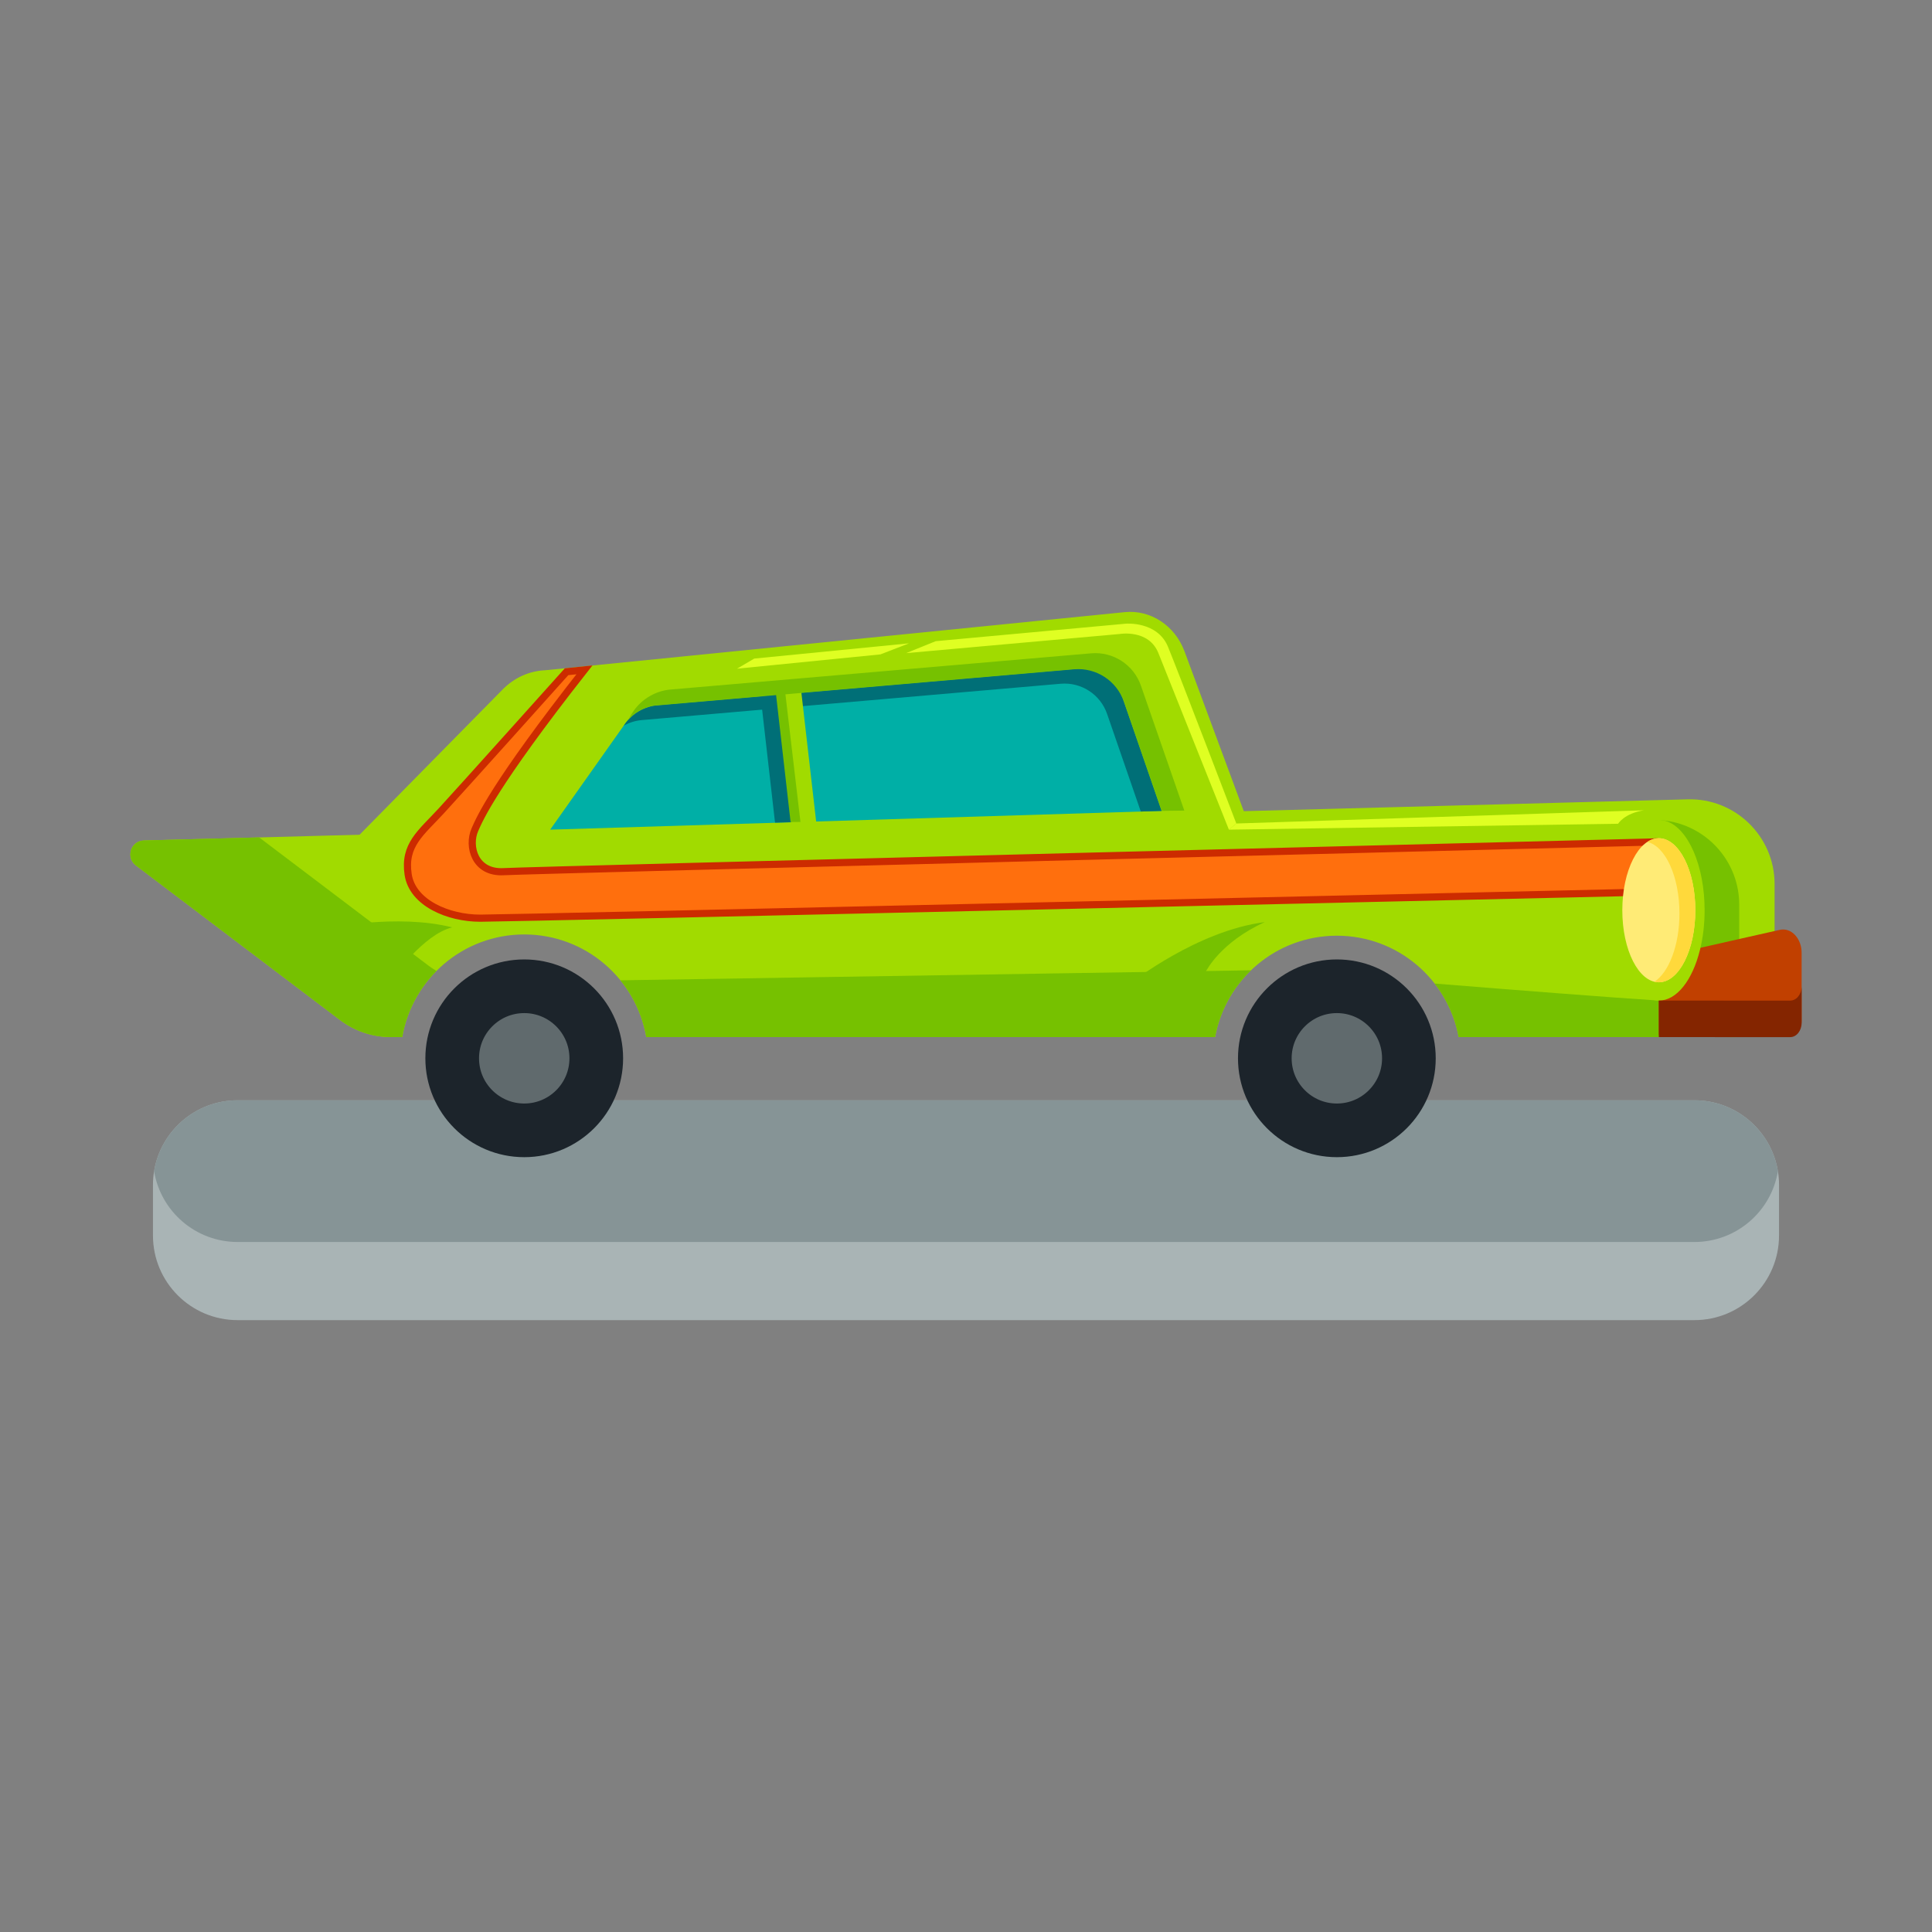 <?xml version="1.0" encoding="utf-8"?>
<!-- Generator: Adobe Illustrator 26.0.3, SVG Export Plug-In . SVG Version: 6.00 Build 0)  -->
<svg version="1.1" id="Слой_1" xmlns="http://www.w3.org/2000/svg" xmlns:xlink="http://www.w3.org/1999/xlink" x="0px" y="0px"
	 viewBox="0 0 1080 1080" style="enable-background:new 0 0 1080 1080;" xml:space="preserve">
<rect x="0" y="0" width="1080" height="1080" fill="#808080" stroke="none"/>
<style type="text/css">
	.st0{fill:#E5E5E5;}
	.st1{fill:#EA5F00;}
	.st2{fill:#C65000;}
	.st3{fill:#FF7300;}
	.st4{fill:#899296;stroke:#54606D;stroke-width:15;stroke-miterlimit:10;}
	.st5{fill:#778389;stroke:#54606D;stroke-width:15;stroke-linecap:round;stroke-linejoin:round;stroke-miterlimit:10;}
	.st6{fill:#54606D;}
	.st7{fill:#FFBE2C;}
	.st8{fill:#FF9D00;}
	.st9{fill:#899296;}
	.st10{fill:#BCBFC1;}
	.st11{fill:#FFD488;}
	.st12{fill:#96FF31;}
	.st13{fill:#84EA00;}
	.st14{fill:#FF2A00;}
	.st15{fill:#DD0A00;}
	.st16{fill:#FFEEA9;}
	.st17{fill:#FFDC9F;}
	.st18{fill:#606A6D;stroke:#1C242B;stroke-width:30;stroke-miterlimit:10;}
	.st19{fill:#FFCF48;}
	.st20{fill:#FF7761;}
	.st21{fill:#606A6D;}
	.st22{fill:#005B77;}
	.st23{fill:#00404F;}
	.st24{fill:#9DA6A8;}
	.st25{fill:#384042;}
	.st26{fill:#00D6D6;}
	.st27{fill:#00F9EC;}
	.st28{fill:#606A6D;stroke:#1C242B;stroke-width:80;stroke-miterlimit:10;}
	.st29{fill:#606A6D;stroke:#1C242B;stroke-width:60;stroke-miterlimit:10;}
	.st30{fill:#00899B;}
	.st31{fill:#006A7C;}
	.st32{fill:#00BBC9;}
	.st33{fill:#FFDA00;}
	.st34{fill:#F7B000;}
	.st35{fill:#FFEA80;}
	.st36{fill:#7C9998;}
	.st37{fill:none;stroke:#B73800;stroke-width:8;stroke-miterlimit:10;}
	.st38{fill:#A1B2B1;}
	.st39{fill:#42727A;}
	.st40{fill:#B73800;}
	.st41{fill:#A9B4B5;}
	.st42{fill:#869496;}
	.st43{fill:#A1DB00;}
	.st44{fill:#76C100;}
	.st45{fill:#00AFA6;}
	.st46{fill:#006F77;}
	.st47{fill:#C14000;}
	.st48{fill:#FF6F0D;stroke:#CC2B00;stroke-width:4;stroke-miterlimit:10;}
	.st49{fill:#FFEB76;}
	.st50{fill:#FFD93B;}
	.st51{fill:#842500;}
	.st52{fill:#DFFF22;}
	.st53{fill:#6CF5FF;}
	.st54{fill:#00CFFF;}
	.st55{fill:#00A5F7;}
	.st56{fill:none;stroke:#9B00CE;stroke-width:3;stroke-miterlimit:10;}
	.st57{fill:none;stroke:#D376FF;stroke-width:3;stroke-miterlimit:10;}
	.st58{fill:none;stroke:#7400A5;stroke-width:3;stroke-miterlimit:10;}
	.st59{fill:#BBFDFF;}
	.st60{fill:#92FCFF;}
	.st61{fill:#A6FFFF;}
	.st62{fill:none;stroke:#F7ABFF;stroke-width:3;stroke-miterlimit:10;}
	.st63{fill:#D08DFF;}
	.st64{fill:#AF48FF;}
	.st65{fill:#7F00E2;}
	.st66{fill:#ECC2FF;}
	.st67{fill:#006FDD;}
	.st68{fill:#004FC1;}
	.st69{fill:#2A333A;stroke:#A0ACAF;stroke-width:30;stroke-miterlimit:10;}
	.st70{fill:#DB0000;}
	.st71{fill:#9B0000;}
	.st72{fill:#7C0000;}
	.st73{fill:#FF1F1F;}
	.st74{fill:#80C6FF;}
	.st75{fill:#E2E2E2;}
</style>
<g>
	<path class="st41" d="M994.49,662.39v28.25c0,26.14-21.19,47.32-47.32,47.32H132.83c-26.13,0-47.32-21.18-47.32-47.32v-28.25
		c0-2.63,0.21-5.2,0.63-7.71c3.68-22.47,23.18-39.61,46.69-39.61h814.34c23.51,0,43.01,17.14,46.69,39.61
		C994.28,657.19,994.49,659.76,994.49,662.39z"/>
	<path class="st42" d="M993.86,654.68c-3.68,22.47-23.19,39.6-46.69,39.6H132.83c-23.5,0-43.01-17.13-46.69-39.6
		c3.68-22.47,23.18-39.61,46.69-39.61h814.34C970.68,615.07,990.18,632.21,993.86,654.68z"/>
	<g>
		<path class="st43" d="M943.38,446.83L80.35,469.84c-7.28,0.29-10.19,9.55-4.38,13.95l114.09,86.4c8.19,6.2,18.18,9.56,28.46,9.56
			h6.32c5.63-32.59,34.02-57.39,68.22-57.39s62.59,24.8,68.22,57.39h317.95c5.91-32.25,34.14-56.69,68.09-56.69
			c33.96,0,62.18,24.45,68.09,56.69h156.61c11.04,0,19.99-8.95,19.99-19.99v-65.57C992.01,467.53,970.03,446.12,943.38,446.83z"/>
		<g>
			<path class="st44" d="M927.29,549.1v10.23c-27.1-1.74-78.96-5.79-125.3-9.52c6.68,8.59,11.38,18.79,13.42,29.92h156.61
				c11.04,0,19.99-8.95,19.99-19.99v-10.5L927.29,549.1z"/>
			<path class="st44" d="M699.32,542.4L346.84,548c7.3,8.99,12.38,19.85,14.43,31.74h317.95
				C681.89,565.19,689.09,552.24,699.32,542.4z"/>
		</g>
		<path class="st44" d="M243.97,542.75c-1.58-0.93-3.11-1.95-4.58-3.06l-94.52-71.58l-64.52,1.72c-7.28,0.29-10.19,9.55-4.38,13.95
			l114.09,86.4c8.19,6.2,18.18,9.56,28.46,9.56h6.32C227.3,565.43,234.15,552.62,243.97,542.75z"/>
		<path class="st43" d="M697.76,460.12l-497.78,7.54L281,385.4c6.41-6.51,14.79-10.31,23.6-10.71l324.15-32.5
			c14.44-1.45,28.05,7.5,33.42,21.98L697.76,460.12z"/>
		<path class="st45" d="M367.67,394.21l234.11-20.31c11.5-1,22.2,5.95,25.97,16.86l21.59,62.53l-341.79,10.49l41.74-59.03
			C353.58,398.71,360.3,394.85,367.67,394.21z"/>
		<path class="st46" d="M358.79,402.53l234.11-20.31c11.5-1,22.2,5.95,25.97,16.86l18.84,54.57l11.64-0.36l-21.59-62.53
			c-3.77-10.91-14.47-17.86-25.97-16.86l-234.11,20.31c-7.38,0.64-14.1,4.5-18.37,10.54l-0.64,0.9
			C351.74,403.93,355.18,402.84,358.79,402.53z"/>
		<polygon class="st46" points="447.46,459.48 433.25,459.85 425.18,389.19 438.87,387.63 		"/>
		
			<rect x="439.34" y="373.8" transform="matrix(0.994 -0.114 0.114 0.994 -46.627 53.443)" class="st43" width="13.78" height="125.16"/>
		<path class="st44" d="M972.23,505.72v65.57c0,3.03-0.67,5.9-1.88,8.47l-41.5-0.01v-20.41c-14.14,0-25.61-22.61-25.61-50.49
			c0-27.01,10.75-49.06,24.27-50.43c0.01,0,0.02,0,0.02,0c1.92,0.11,3.82,0.33,5.68,0.66C955.33,463.01,972.23,482.35,972.23,505.72
			z"/>
		<path class="st47" d="M1007.12,532.64v37.98c0,4.42-2.85,8-6.37,8h-31.96l-41.5-0.01v-43.55l23-5.19l20.38-4.61l24.38-5.5
			C1001.37,518.46,1007.12,524.59,1007.12,532.64z"/>
		<path class="st44" d="M219.12,547.31c0,0,17.47-25.06,33.66-28.89c-30.55-7.83-70.36,0.51-70.36,0.51L219.12,547.31z"/>
		<path class="st43" d="M952.89,508.85c0,7.95-0.93,15.47-2.6,22.16c-4.15,16.78-12.89,28.33-23,28.33
			c-14.14,0-25.61-22.61-25.61-50.49c0-27.01,10.75-49.06,24.27-50.43c0.01,0,0.02,0,0.02,0c0.44-0.05,0.88-0.07,1.32-0.07
			c1.49,0,2.94,0.25,4.36,0.73C943.71,463.16,952.89,483.89,952.89,508.85z"/>
		<path class="st48" d="M316.71,375.5c0,0-58.63,65.4-70.04,77.79s-20.96,18.99-18.52,35.5c2.37,16,22.52,24.48,40.3,24.48
			s640.89-14.32,640.89-14.32l14.33-28.27c0,0-626.07,15.68-642.13,16.59c-16.06,0.91-20.2-14.15-16.06-23.51
			c2.64-5.96,10.25-24.41,61.21-89.29L316.71,375.5z"/>
		<ellipse class="st49" cx="927.29" cy="508.84" rx="20.41" ry="40.26"/>
		<path class="st50" d="M927.29,468.58c-2.25,0-4.4,0.73-6.42,2.05c10.11,2.4,17.95,19.37,17.95,39.96
			c0,17.81-5.86,32.9-13.99,38.21c0.81,0.19,1.63,0.3,2.46,0.3c11.27,0,20.41-18.03,20.41-40.26
			C947.71,486.61,938.57,468.58,927.29,468.58z"/>
		<path class="st51" d="M1000.75,559.34h-31.96l-41.5-0.01v20.42l41.5,0.01h31.96c3.52,0,6.37-3.58,6.37-8v-20.42
			C1007.12,555.76,1004.27,559.34,1000.75,559.34z"/>
		<polygon class="st44" points="447.46,459.48 441.94,459.53 433.8,388.21 439,387.62 		"/>
		<path class="st44" d="M365.35,394.52l235.03-20.38c12.34-1.07,23.83,6.39,27.87,18.1l21.09,61.05l12.7-0.16l-24.25-69.82
			c-4.04-11.71-15.53-19.17-27.87-18.1l-235.28,20.26c-7.92,0.69-15.83,5.17-20.57,12.12c-1.4,2.06-3.07,5.02-3.07,5.02
			C352.34,401.34,356.12,396.34,365.35,394.52z"/>
		<circle class="st18" cx="293.05" cy="591.6" r="40.27"/>
		<circle class="st18" cx="747.31" cy="591.6" r="40.27"/>
		<path class="st52" d="M918.96,452.96l-227.86,7.38l-4.13,3.44l217.57-3.3C904.54,460.48,907.88,454.72,918.96,452.96z"/>
		<path class="st52" d="M691.11,460.34c0,0-32.28-84.44-38.21-98.81c-5.93-14.37-23.56-12.89-23.56-12.89l-106.26,9.78l-16.56,6.69
			l119.26-10.69c0,0,16.35-2.91,21.78,10.69c5.43,13.6,39.41,98.67,39.41,98.67L691.11,460.34z"/>
		<polygon class="st52" points="508.17,359.62 492.17,365.81 412.01,373.8 421.63,368.15 		"/>
		<path class="st44" d="M674.17,542.95c0,0,7.95-16.21,32.88-27.49c-37.63,4.76-74.34,33.65-74.34,33.65L674.17,542.95z"/>
	</g>
</g>
</svg>

